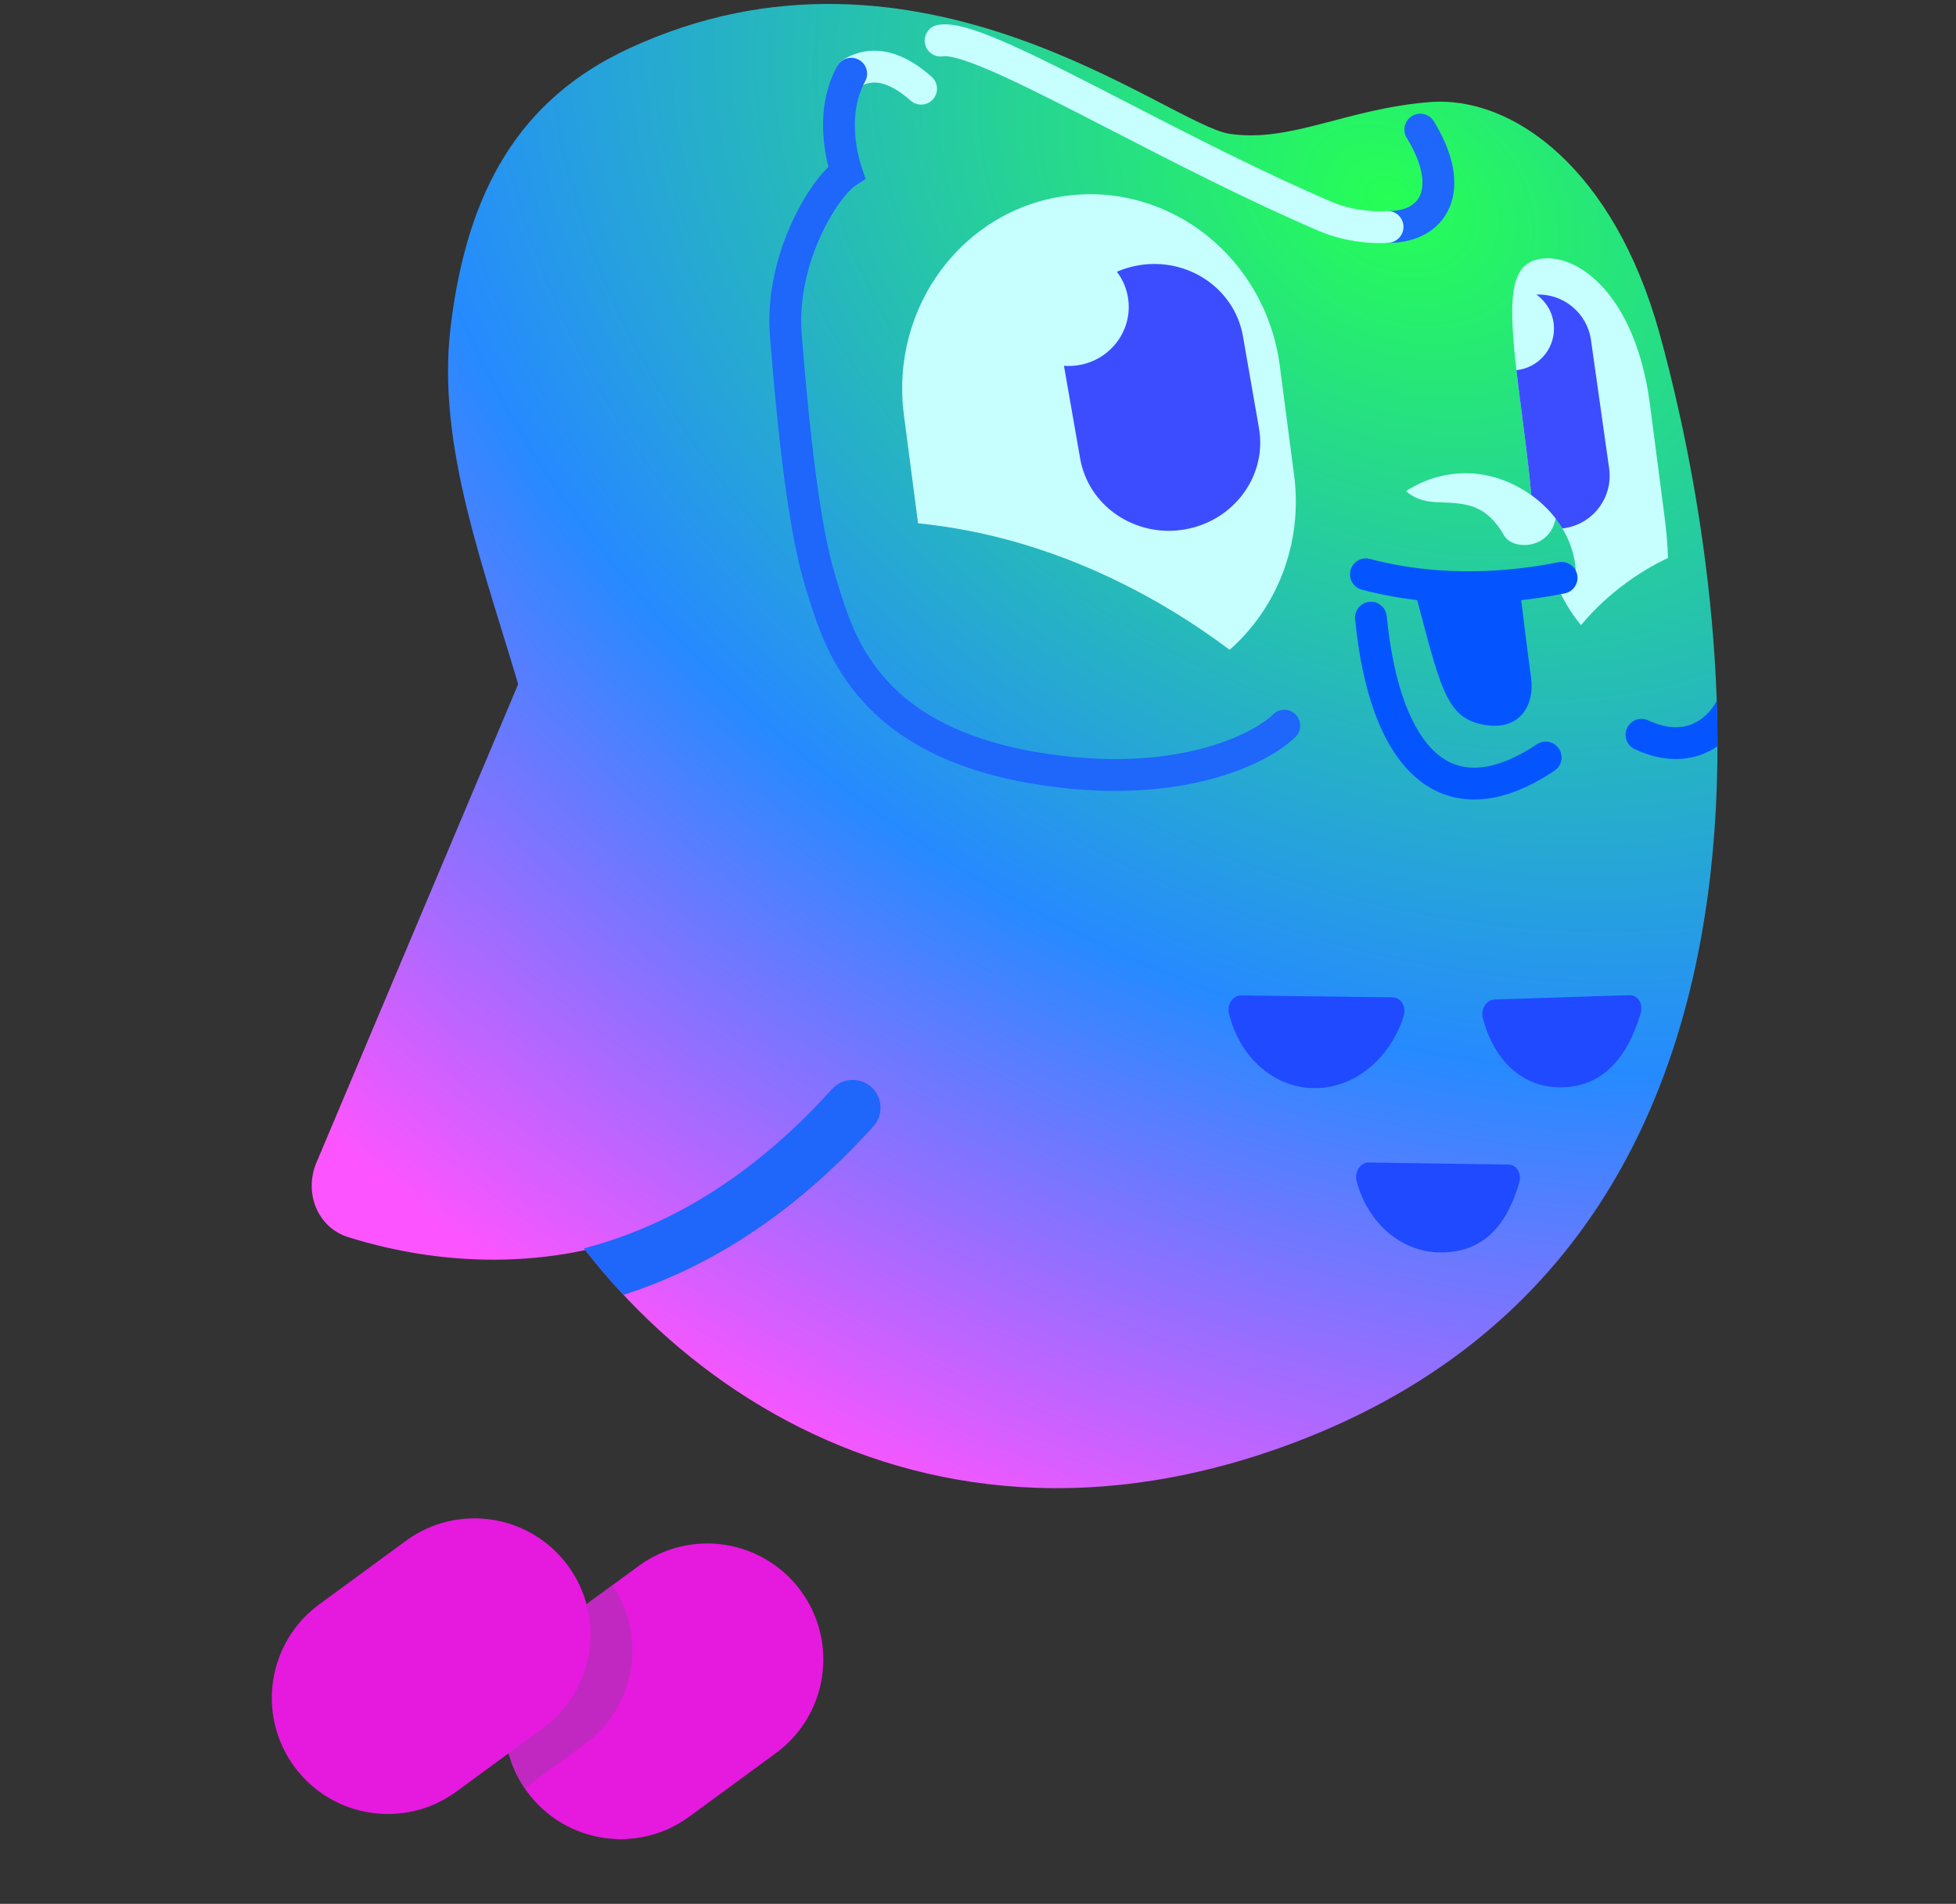 <svg width="186" height="181" viewBox="0 0 186 181" fill="none" xmlns="http://www.w3.org/2000/svg">
<rect x="0" y="0" width="186" height="181" fill="#333333" stroke="none"/>
<g clip-path="url(#clip0_1595_5633)">
<g clip-path="url(#clip1_1595_5633)">
<path d="M60.734 148.876C65.648 145.273 72.552 146.334 76.155 151.248C79.759 156.161 78.697 163.066 73.784 166.669L65.546 172.71C60.633 176.313 53.729 175.252 50.125 170.34C46.522 165.426 47.583 158.521 52.497 154.918L60.734 148.876Z" fill="#E619DF"/>
<path fill-rule="evenodd" clip-rule="evenodd" d="M58.237 150.711C61.555 155.6 60.433 162.277 55.63 165.798L49.89 170.009C46.571 165.121 47.694 158.444 52.497 154.921L58.237 150.711Z" fill="#C128C1"/>
<path d="M38.594 146.489C43.507 142.885 50.411 143.947 54.015 148.86C57.618 153.773 56.556 160.678 51.643 164.281L43.406 170.323C38.492 173.926 31.588 172.864 27.985 167.952C24.381 163.038 25.443 156.134 30.356 152.53L38.594 146.489Z" fill="#E619DF"/>
<path d="M30.087 110.54L62.561 33.548C77.934 31.554 96.583 58.582 85.627 90.089C75.945 117.933 52.17 123.578 33.121 117.62C30.176 116.699 28.887 113.384 30.087 110.54Z" fill="url(#paint0_radial_1595_5633)"/>
<path d="M116.932 12.723C111.114 11.861 87.314 -8.114 59.843 4.592C49.42 9.413 44.418 18.09 42.855 31.04C41.47 42.516 46.142 54.187 49.76 66.702C45.202 81.092 42.218 91.118 47.059 103.777C55.918 126.939 84.155 151.071 121.828 137.606C178.497 117.352 162.103 47.16 157.794 31.646C153.484 16.132 143.903 9.061 135.931 9.708C127.958 10.354 122.75 13.585 116.932 12.723Z" fill="url(#paint1_radial_1595_5633)"/>
<path fill-rule="evenodd" clip-rule="evenodd" d="M59.286 123.103C66.61 120.757 74.882 116.124 83.049 107.087C84.028 106.003 83.944 104.33 82.859 103.35C81.775 102.371 80.102 102.455 79.123 103.539C71.564 111.904 64.071 116.024 57.621 118.08C56.911 118.307 56.213 118.508 55.527 118.688C56.698 120.2 57.952 121.676 59.286 123.103Z" fill="#1F66FB"/>
<path fill-rule="evenodd" clip-rule="evenodd" d="M156.892 38.415C155.556 28.2 150.185 24.123 146.587 24.593C142.988 25.064 143.444 29.616 144.78 39.831C145.289 43.726 145.505 45.826 145.616 47.083C148.086 48.855 149.867 51.611 149.867 54.782C149.246 54.974 148.567 55.137 147.842 55.274C148.532 56.79 149.384 58.322 150.345 59.433C153.029 56.194 156.309 54.123 158.612 53.047C158.58 51.859 158.465 50.491 158.259 48.916L156.892 38.415Z" fill="#C7FFFE"/>
<path fill-rule="evenodd" clip-rule="evenodd" d="M145.616 47.088C146.797 47.935 147.82 49.007 148.567 50.242L148.734 50.218C151.488 49.828 153.404 47.281 153.015 44.527L151.291 32.333C150.925 29.746 148.655 27.898 146.099 28.006C147.111 28.724 147.771 29.906 147.771 31.241C147.771 33.298 146.204 34.99 144.199 35.188C144.358 36.584 144.557 38.132 144.78 39.836C145.289 43.732 145.505 45.831 145.616 47.088Z" fill="#3C4DFF"/>
<path fill-rule="evenodd" clip-rule="evenodd" d="M101.408 18.616C111.278 17.325 120.362 24.559 121.698 34.774L123.059 45.178C123.91 51.689 121.408 57.839 116.926 61.778C110.464 56.924 100.115 51.027 87.302 49.752L85.954 39.448C84.618 29.233 91.537 19.906 101.408 18.616Z" fill="#C7FFFE"/>
<path fill-rule="evenodd" clip-rule="evenodd" d="M102.593 34.712C105.698 34.184 107.784 31.284 107.252 28.235C107.094 27.333 106.726 26.519 106.204 25.834C106.848 25.555 107.537 25.348 108.263 25.224C112.958 24.425 117.405 27.443 118.194 31.966L119.718 40.7C120.507 45.222 117.341 49.536 112.645 50.336C107.95 51.135 103.503 48.116 102.714 43.594L101.189 34.86C101.185 34.833 101.18 34.806 101.176 34.779C101.639 34.814 102.114 34.794 102.593 34.712Z" fill="#3C4DFF"/>
<path fill-rule="evenodd" clip-rule="evenodd" d="M130.216 57.216C131.047 57.135 131.787 57.743 131.868 58.574C132.51 65.138 134.235 69.545 136.581 71.603C137.698 72.583 138.976 73.052 140.473 72.981C142.015 72.908 143.901 72.254 146.144 70.759C146.839 70.296 147.777 70.483 148.241 71.178C148.704 71.873 148.516 72.811 147.821 73.275C145.295 74.958 142.882 75.894 140.617 76.001C138.307 76.111 136.27 75.352 134.587 73.876C131.333 71.02 129.517 65.6 128.859 58.868C128.778 58.037 129.385 57.298 130.216 57.216Z" fill="#0455FF"/>
<path d="M141.228 68.927C137.403 68.305 137.003 65.413 134.289 55.272H144.431C144.653 56.962 145.276 62.166 145.588 64.39C145.962 67.069 144.52 69.463 141.228 68.927Z" fill="#0455FF"/>
<path fill-rule="evenodd" clip-rule="evenodd" d="M133.707 46.687C134.311 47.263 135.24 47.684 136.537 47.739C136.674 47.745 136.809 47.751 136.942 47.756C139.441 47.854 141.308 47.927 143.053 50.94C143.848 52.315 147.352 52.283 147.926 49.3C145.905 46.675 142.594 44.989 139.427 44.989C137.267 44.989 135.308 45.641 133.707 46.687Z" fill="#C7FFFE"/>
<path fill-rule="evenodd" clip-rule="evenodd" d="M128.421 54.215C128.634 53.407 129.461 52.925 130.268 53.138C137.418 55.021 144.093 54.272 148.2 53.451C149.019 53.287 149.815 53.818 149.979 54.637C150.143 55.455 149.612 56.252 148.793 56.416C144.448 57.285 137.264 58.107 129.498 56.062C128.691 55.849 128.209 55.022 128.421 54.215Z" fill="#0455FF"/>
<path fill-rule="evenodd" clip-rule="evenodd" d="M84.276 8.068C83.438 7.757 82.62 7.731 81.782 8.241C81.069 8.675 80.139 8.449 79.705 7.736C79.271 7.023 79.497 6.092 80.21 5.658C82.031 4.55 83.86 4.688 85.33 5.235C86.749 5.762 87.901 6.688 88.595 7.305C89.219 7.859 89.275 8.815 88.72 9.439C88.166 10.063 87.21 10.119 86.586 9.564C85.98 9.025 85.164 8.399 84.276 8.068Z" fill="#C7FFFE"/>
<path fill-rule="evenodd" clip-rule="evenodd" d="M134.268 11.031C134.98 10.595 135.911 10.818 136.347 11.53C138.233 14.61 138.784 17.463 137.843 19.701C136.869 22.018 134.56 23.084 132.094 23.084C131.259 23.084 130.582 22.408 130.582 21.573C130.582 20.738 131.259 20.061 132.094 20.061C133.748 20.061 134.693 19.393 135.056 18.529C135.452 17.586 135.425 15.813 133.769 13.109C133.332 12.397 133.556 11.467 134.268 11.031Z" fill="#1F66FB"/>
<path fill-rule="evenodd" clip-rule="evenodd" d="M81.669 5.681C82.401 6.082 82.669 7.001 82.268 7.733C80.623 10.734 81.438 14.406 81.94 15.911L82.309 17.018L81.331 17.656C81.041 17.844 80.514 18.35 79.871 19.237C79.251 20.093 78.589 21.211 78 22.517C76.815 25.14 75.969 28.411 76.232 31.733C76.958 40.88 77.963 50.092 79.491 54.955C79.56 55.176 79.63 55.402 79.702 55.634C80.472 58.129 81.43 61.232 83.836 64.124C86.422 67.234 90.806 70.224 98.816 71.547C111.768 73.687 119.186 69.755 121.068 67.912C121.665 67.328 122.622 67.338 123.206 67.935C123.79 68.531 123.78 69.489 123.184 70.073C120.442 72.758 111.962 76.784 98.324 74.531C89.715 73.108 84.633 69.812 81.511 66.057C78.701 62.678 77.58 59.027 76.817 56.543C76.744 56.305 76.674 56.077 76.606 55.861C74.956 50.609 73.937 41.033 73.218 31.972C72.904 28.01 73.912 24.223 75.244 21.273C75.913 19.792 76.675 18.494 77.423 17.462C77.86 16.86 78.319 16.31 78.778 15.863C78.227 13.713 77.691 9.791 79.617 6.279C80.018 5.547 80.937 5.279 81.669 5.681Z" fill="#1F66FB"/>
<path fill-rule="evenodd" clip-rule="evenodd" d="M163.254 66.623C162.902 67.308 162.229 68.156 161.271 68.668C160.276 69.199 158.814 69.457 156.728 68.486C155.971 68.134 155.072 68.462 154.72 69.219C154.367 69.976 154.696 70.875 155.453 71.228C158.337 72.569 160.802 72.345 162.695 71.335C162.915 71.218 163.125 71.091 163.325 70.957C163.326 69.497 163.302 68.051 163.254 66.623Z" fill="#0455FF"/>
<path fill-rule="evenodd" clip-rule="evenodd" d="M91.035 5.546C90.225 5.324 89.837 5.323 89.727 5.344C88.907 5.501 88.115 4.964 87.957 4.144C87.8 3.325 88.336 2.532 89.156 2.374C89.986 2.215 90.945 2.386 91.835 2.63C92.777 2.888 93.873 3.297 95.077 3.807C97.487 4.827 100.484 6.318 103.817 8.022C104.903 8.577 106.027 9.155 107.181 9.75C113.155 12.825 119.954 16.327 126.625 19.186C128.766 20.104 131.118 20.141 131.781 20.067C132.611 19.975 133.358 20.573 133.45 21.403C133.543 22.233 132.945 22.98 132.115 23.072C131.043 23.192 128.148 23.128 125.433 21.965C118.655 19.059 111.743 15.5 105.771 12.425C104.624 11.834 103.511 11.261 102.441 10.714C99.102 9.008 96.195 7.564 93.898 6.591C92.749 6.105 91.792 5.753 91.035 5.546Z" fill="#C7FFFE"/>
<g style="mix-blend-mode:overlay">
<path d="M118.016 94.638L132.458 94.82C133.232 94.83 133.75 95.718 133.482 96.574C132.19 100.689 128.75 103.498 124.935 103.45C121.119 103.401 117.877 100.508 116.871 96.365C116.662 95.502 117.241 94.628 118.016 94.638Z" fill="#204AFF"/>
</g>
<g style="mix-blend-mode:overlay">
<path d="M142.123 95.024L154.962 94.609C155.738 94.583 156.274 95.445 156.019 96.311C154.798 100.472 152.482 103.242 148.656 103.371C144.83 103.5 142.088 100.882 141.007 96.799C140.782 95.949 141.347 95.05 142.123 95.024Z" fill="#204AFF"/>
</g>
<g style="mix-blend-mode:overlay">
<path d="M130.116 110.521L143.413 110.715C144.188 110.698 144.724 111.566 144.471 112.43C143.257 116.584 141.032 118.985 137.211 119.072C133.391 119.159 130.089 116.386 129.004 112.286C128.777 111.432 129.341 110.538 130.116 110.521Z" fill="#204AFF"/>
</g>
</g>
</g>
<defs>
<radialGradient id="paint0_radial_1595_5633" cx="0" cy="0" r="1" gradientUnits="userSpaceOnUse" gradientTransform="translate(133.284 18.914) rotate(119.366) scale(133.976 179.711)">
<stop stop-color="#26FF55"/>
<stop offset="0.57" stop-color="#268AFF"/>
<stop offset="0.988" stop-color="#FC55FF"/>
</radialGradient>
<radialGradient id="paint1_radial_1595_5633" cx="0" cy="0" r="1" gradientUnits="userSpaceOnUse" gradientTransform="translate(133.284 18.914) rotate(119.366) scale(133.976 179.711)">
<stop stop-color="#26FF55"/>
<stop offset="0.57" stop-color="#268AFF"/>
<stop offset="0.988" stop-color="#FC55FF"/>
</radialGradient>
<clipPath id="clip0_1595_5633">
<rect width="185" height="180" fill="white" transform="translate(0.5 0.375)"/>
</clipPath>
<clipPath id="clip1_1595_5633">
<rect width="143.077" height="180" fill="white" transform="translate(21.461 0.375)"/>
</clipPath>
</defs>
</svg>
